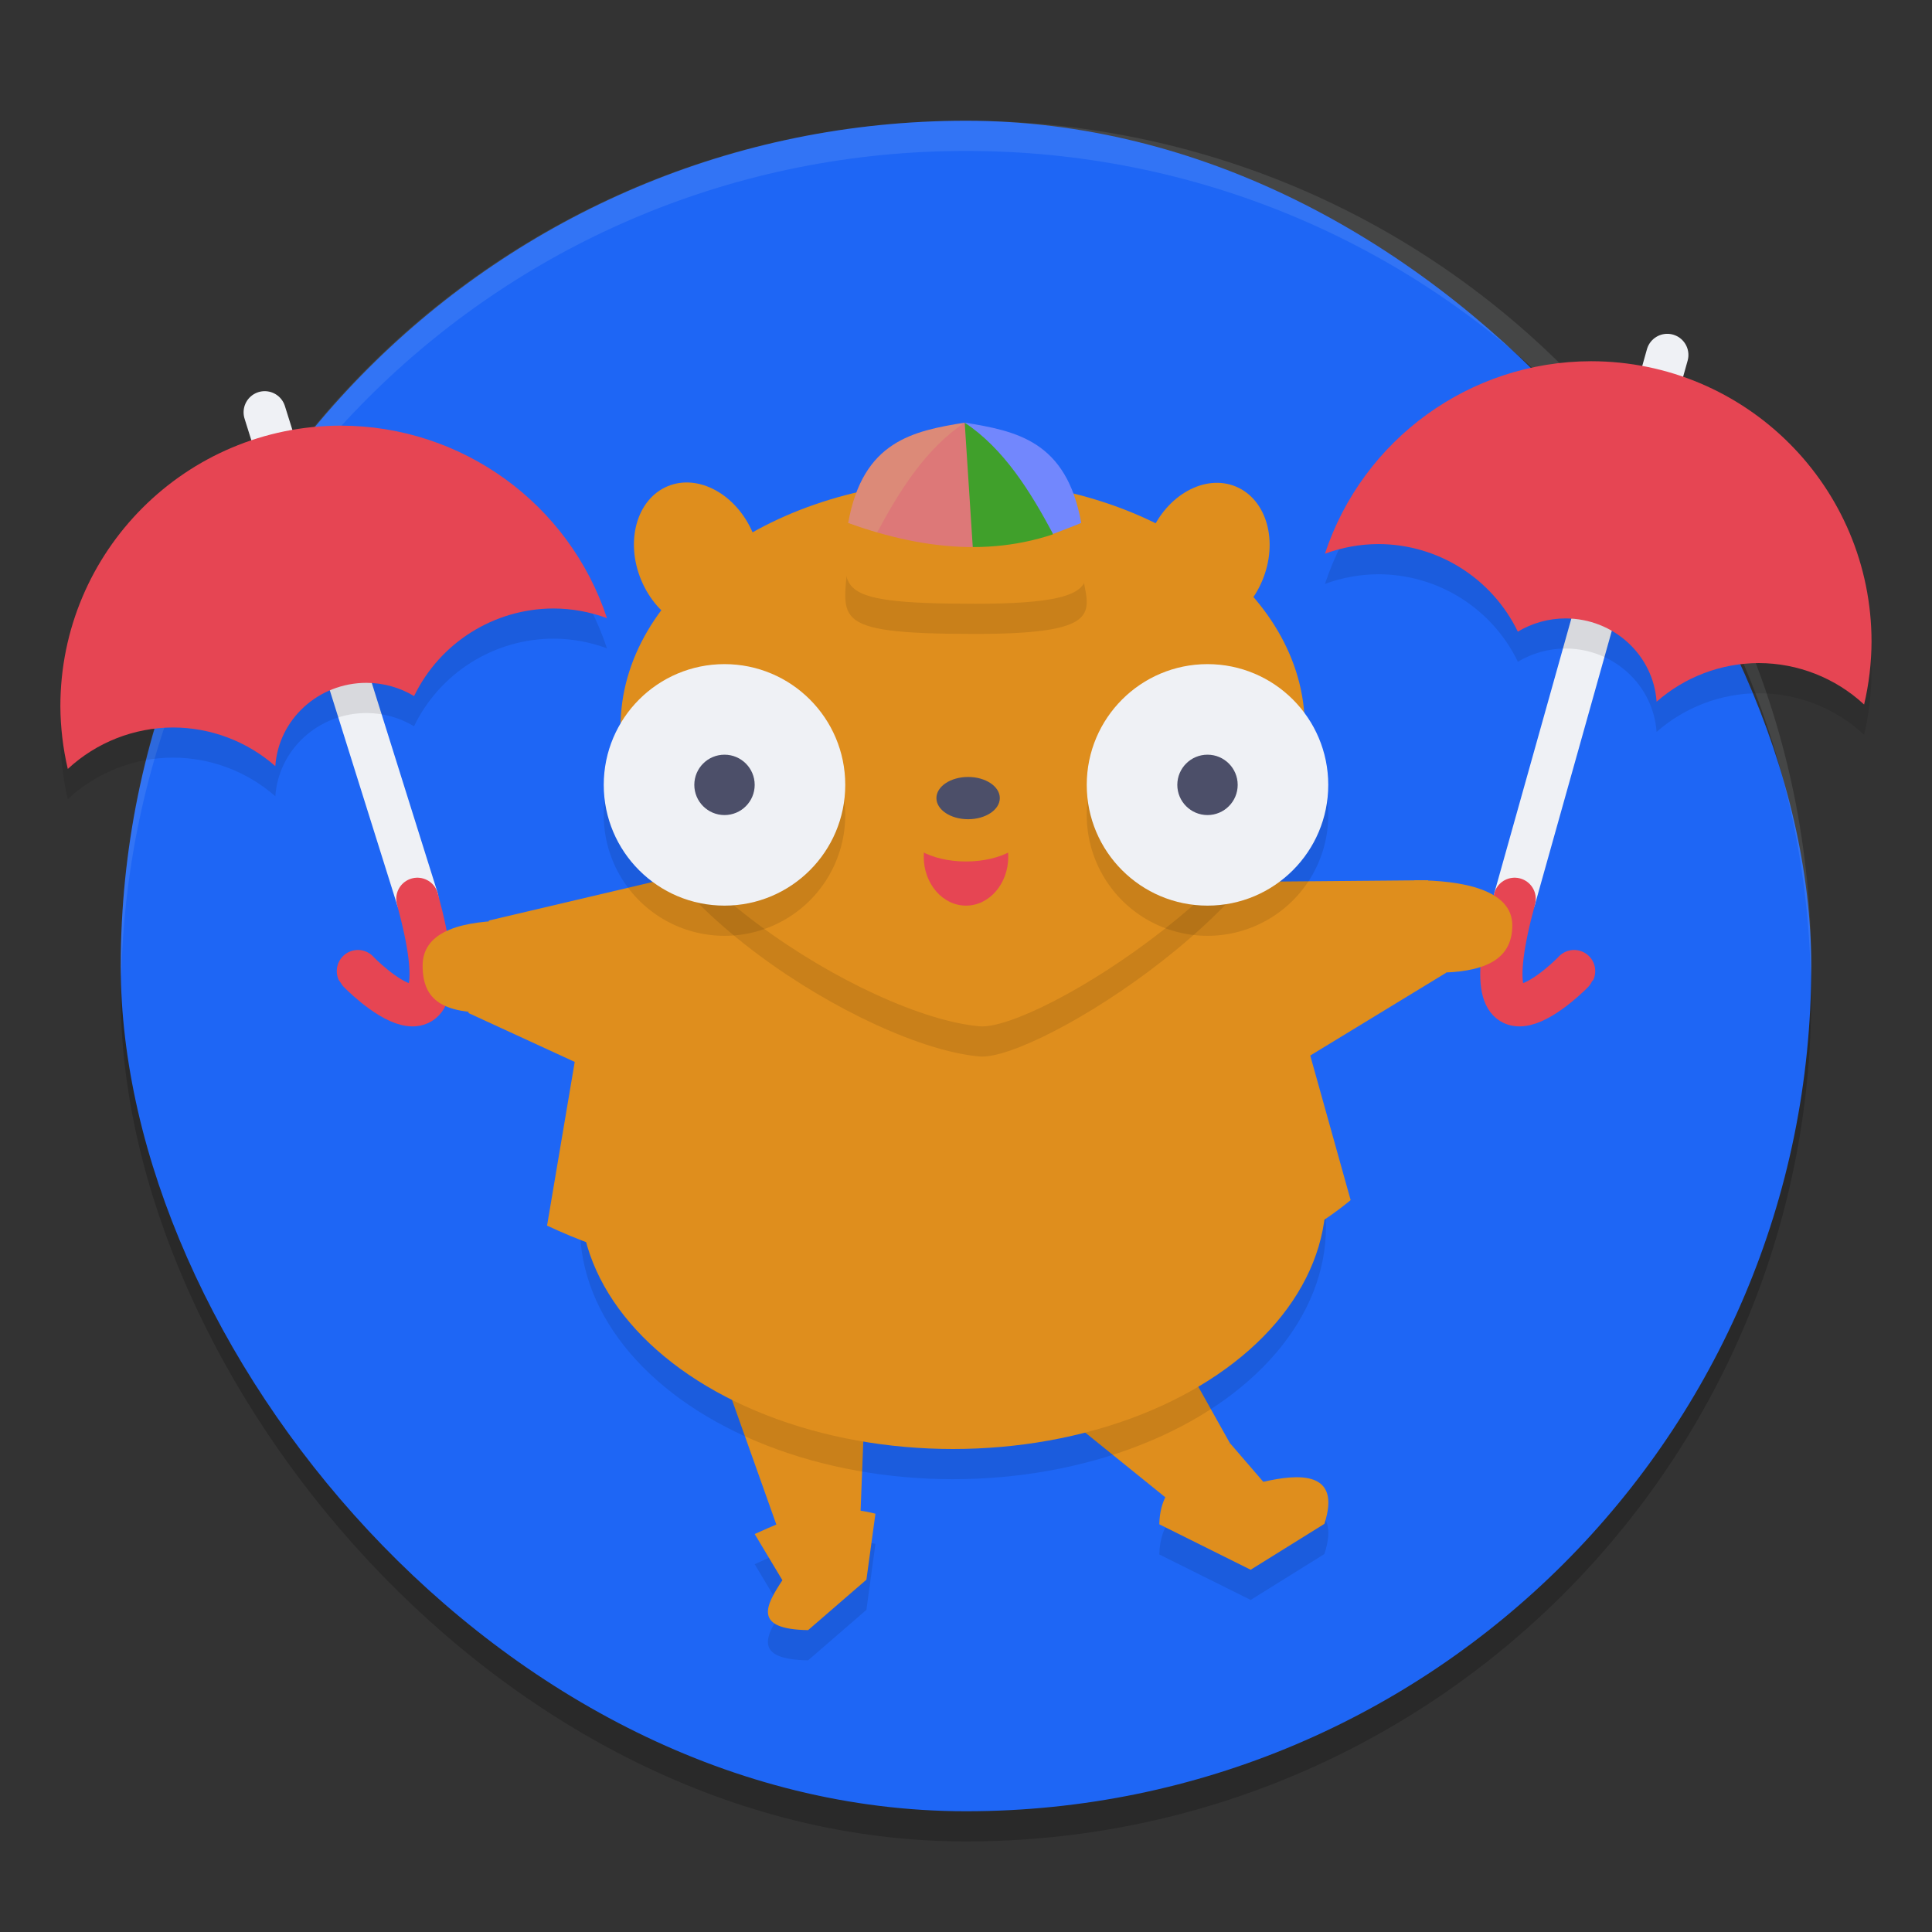 <svg xmlns="http://www.w3.org/2000/svg" width="64" height="64" version="1">
 <rect width="100%" height="100%" fill="#333333" stroke="none"/>
 <rect style="opacity:0.2" width="56" height="56" x="4" y="5" rx="28" ry="28"/>
 <rect style="fill:#1e66f5" width="56" height="56" x="4" y="4" rx="28" ry="28"/>
 <path style="opacity:0.1;fill:#eff1f5" d="M 32 4 C 16.488 4 4 16.488 4 32 C 4 32.113 4.011 32.224 4.018 32.336 C 4.369 17.134 16.711 5 32 5 C 47.289 5 59.631 17.134 59.982 32.336 C 59.989 32.224 60 32.113 60 32 C 60 16.488 47.512 4 32 4 z"/>
 <path style="fill:none;stroke:#eff1f5;stroke-width:1.4px;stroke-linecap:round;stroke-linejoin:round" d="M 8.769,13.658 13.826,29.775"/>
 <path style="fill:#df8e1d" d="m 23.584,44.503 5.078,1.594 -0.158,4.055 -2.66,0.707 z"/>
 <path style="fill:#df8e1d" d="M 33.594,45.553 38.756,44.26 40.739,47.8 38.84,49.792 Z"/>
 <path style="opacity:0.1" d="m 40.74,48.801 c -1.047,0.991 -2.295,1.078 -2.336,2.693 L 41.43,53 43.871,51.48 c 0.582,-1.779 -0.875,-1.657 -2.021,-1.395 z M 27.889,51 C 26.83,51.003 25.913,51.403 25,51.816 l 0.918,1.531 C 25.374,54.175 24.916,54.972 26.77,55 L 28.701,53.328 29,51.145 C 28.61,51.043 28.242,50.999 27.889,51 Z"/>
 <path style="fill:#df8e1d" d="m 40.739,47.8 c -1.047,0.991 -2.295,1.079 -2.336,2.694 L 41.429,52 43.872,50.48 C 44.453,48.701 42.996,48.824 41.849,49.087 Z"/>
 <ellipse style="opacity:0.1" cx="31.569" cy="40.639" rx="12.356" ry="8.361"/>
 <ellipse style="fill:#df8e1d" cx="31.569" cy="39.639" rx="12.356" ry="8.361"/>
 <path style="fill:none;stroke:#e64553;stroke-width:1.4px;stroke-linecap:round;stroke-linejoin:round" d="m 13.826,29.775 c 1.67,6.115 -1.955,2.426 -1.97,2.394"/>
 <path style="fill:#df8e1d" d="m 16.289,33.558 c -1.58,0 -2.289,-0.386 -2.289,-1.571 0,-1.185 1.389,-1.493 2.969,-1.493 z"/>
 <path style="fill:#df8e1d" d="m 19.038,35.177 -3.521,-1.62 0.68,-3.064 6.865,-1.616 8.864,4.9 -1.268,8.935 C 26.415,42.646 22.18,42.507 18.122,40.6 Z"/>
 <path style="fill:none;stroke:#eff1f5;stroke-width:1.4px;stroke-linecap:round;stroke-linejoin:round" d="M 55.231,11.758 50.174,29.775"/>
 <path style="fill:none;stroke:#e64553;stroke-width:1.4px;stroke-linecap:round;stroke-linejoin:round" d="m 50.174,29.775 c -1.67,6.115 1.955,2.426 1.97,2.394"/>
 <path style="fill:#df8e1d" d="m 47.528,32.223 c 1.58,0 2.569,-0.386 2.569,-1.571 0,-1.185 -1.669,-1.493 -3.249,-1.493 z"/>
 <path style="fill:#df8e1d" d="m 43.404,34.966 4.503,-2.743 -0.68,-3.064 -8.129,0.071 L 31.925,33.778 32.066,43 c 4.242,-0.067 9.181,-0.353 12.676,-3.245 z"/>
 <ellipse style="fill:#df8e1d" cx="-43.996" cy="1.552" rx="2.007" ry="2.535" transform="matrix(-0.922,-0.387,-0.387,0.922,0,0)"/>
 <ellipse style="fill:#df8e1d" cx="14.166" cy="25.941" rx="2.007" ry="2.535" transform="rotate(-22.746)"/>
 <path style="opacity:0.1" d="m 43.224,25.09 c 0,4.518 -8.882,10.072 -10.777,9.907 C 28.726,34.671 20.556,29.607 20.556,25.09 20.556,20.572 25.63,16.91 31.89,16.91 c 6.26,0 11.334,3.662 11.334,8.18 z"/>
 <path style="fill:#df8e1d" d="m 43.224,24.09 c 0,4.518 -8.882,10.072 -10.777,9.907 C 28.726,33.671 20.556,28.607 20.556,24.09 c 0,-4.518 5.074,-8.18 11.334,-8.18 6.26,0 11.334,3.662 11.334,8.18 z"/>
 <path style="fill:#40a02b" d="m 31.957,14 c 1.645,0.866 2.331,2.253 2.928,3.688 -0.669,1.329 -1.733,1.476 -3.195,0.434 z"/>
 <path style="fill:#7287fd" d="m 31.957,14 c 1.699,0.277 3.376,0.598 3.86,3.327 l -0.932,0.362 C 34.117,16.253 33.251,14.866 31.957,14 Z"/>
 <path style="opacity:0.1" d="m 28.097,18.327 c 2.657,0.947 5.235,1.169 7.72,0 C 35.688,19.968 37.423,21 32.309,21 27.194,21 28.014,20.469 28.097,18.327 Z"/>
 <path style="fill:#dd7878" d="m 31.957,14 c -1.645,0.866 -2.331,2.253 -2.928,3.688 0.935,1.837 2.066,1.119 3.195,0.434 z"/>
 <path style="fill:#dc8a78" d="m 31.957,14 c -1.699,0.277 -3.376,0.598 -3.86,3.327 l 0.932,0.362 C 29.796,16.253 30.662,14.866 31.957,14 Z"/>
 <path style="fill:#df8e1d" d="m 28.097,17.327 c 2.657,0.947 5.235,1.169 7.72,0 C 35.688,18.968 37.423,20 32.309,20 27.194,20 28.014,19.469 28.097,17.327 Z"/>
 <ellipse style="fill:#e64553" cx="32" cy="28.38" rx="1.4" ry="1.62"/>
 <ellipse style="fill:#df8e1d" cx="32" cy="27.376" rx="2.1" ry="1.162"/>
 <ellipse style="fill:#4c4f69" cx="32.07" cy="26.438" rx="1.05" ry=".7"/>
 <path style="fill:#df8e1d" d="m 25,50.817 c 1.217,-0.551 2.441,-1.08 4,-0.673 L 28.701,52.329 26.77,54 c -1.854,-0.028 -1.396,-0.826 -0.852,-1.653 z"/>
 <path style="opacity:0.1" d="m 52.703,12.964 c -4.004,0.005 -7.555,2.577 -8.812,6.379 0.566,-0.21 1.166,-0.318 1.77,-0.32 1.969,0.002 3.763,1.126 4.621,2.898 0.475,-0.285 1.021,-0.436 1.578,-0.438 1.592,0.001 2.909,1.21 3.016,2.762 0.937,-0.823 2.143,-1.28 3.391,-1.281 1.293,0.003 2.536,0.495 3.484,1.375 0.16,-0.68 0.242,-1.379 0.246,-2.078 6.08e-4,-5.134 -4.159,-9.296 -9.293,-9.297 z m -41.41,2.137 c -5.134,9.03e-4 -9.294,4.163 -9.293,9.297 0.004,0.699 0.086,1.394 0.246,2.074 0.948,-0.88 2.191,-1.372 3.484,-1.375 1.247,0.002 2.454,0.458 3.391,1.281 0.107,-1.552 1.427,-2.756 3.02,-2.758 0.557,0.001 1.1,0.153 1.574,0.438 0.858,-1.772 2.656,-2.9 4.625,-2.902 0.604,0.002 1.199,0.111 1.766,0.32 -1.258,-3.802 -4.808,-6.37 -8.812,-6.375 z"/>
 <path style="fill:#e64553" d="m 11.294,14.1 c -5.134,9.03e-4 -9.295,4.163 -9.294,9.297 0.004,0.699 0.086,1.395 0.246,2.075 0.948,-0.88 2.193,-1.37 3.486,-1.373 1.247,0.002 2.451,0.456 3.388,1.28 0.107,-1.552 1.426,-2.758 3.019,-2.759 0.557,0.001 1.103,0.153 1.578,0.438 0.858,-1.772 2.652,-2.899 4.621,-2.901 0.604,0.002 1.203,0.11 1.769,0.32 -1.258,-3.802 -4.808,-6.371 -8.813,-6.377 z"/>
 <path style="opacity:0.1" d="m 24,23 a 4,4 0 0 0 -4,4 4,4 0 0 0 4,4 4,4 0 0 0 4,-4 4,4 0 0 0 -4,-4 z m 16,0 a 4,4 0 0 0 -4,4 4,4 0 0 0 4,4 4,4 0 0 0 4,-4 4,4 0 0 0 -4,-4 z"/>
 <circle style="fill:#eff1f5" cx="24" cy="26" r="4"/>
 <circle style="fill:#4c4f69" cx="24" cy="26" r="1"/>
 <path style="fill:#e64553" d="m 52.703,11.966 c 5.134,9.03e-4 9.295,4.163 9.294,9.297 -0.004,0.699 -0.086,1.395 -0.246,2.075 -0.948,-0.88 -2.193,-1.37 -3.486,-1.373 -1.247,0.002 -2.451,0.456 -3.388,1.28 -0.107,-1.552 -1.426,-2.758 -3.019,-2.759 -0.557,0.001 -1.103,0.153 -1.578,0.438 -0.858,-1.772 -2.652,-2.899 -4.621,-2.901 -0.604,0.002 -1.203,0.11 -1.769,0.32 1.258,-3.802 4.808,-6.371 8.813,-6.377 z"/>
 <circle style="fill:#eff1f5" cx="40" cy="26" r="4"/>
 <circle style="fill:#4c4f69" cx="40" cy="26" r="1"/>
</svg>

